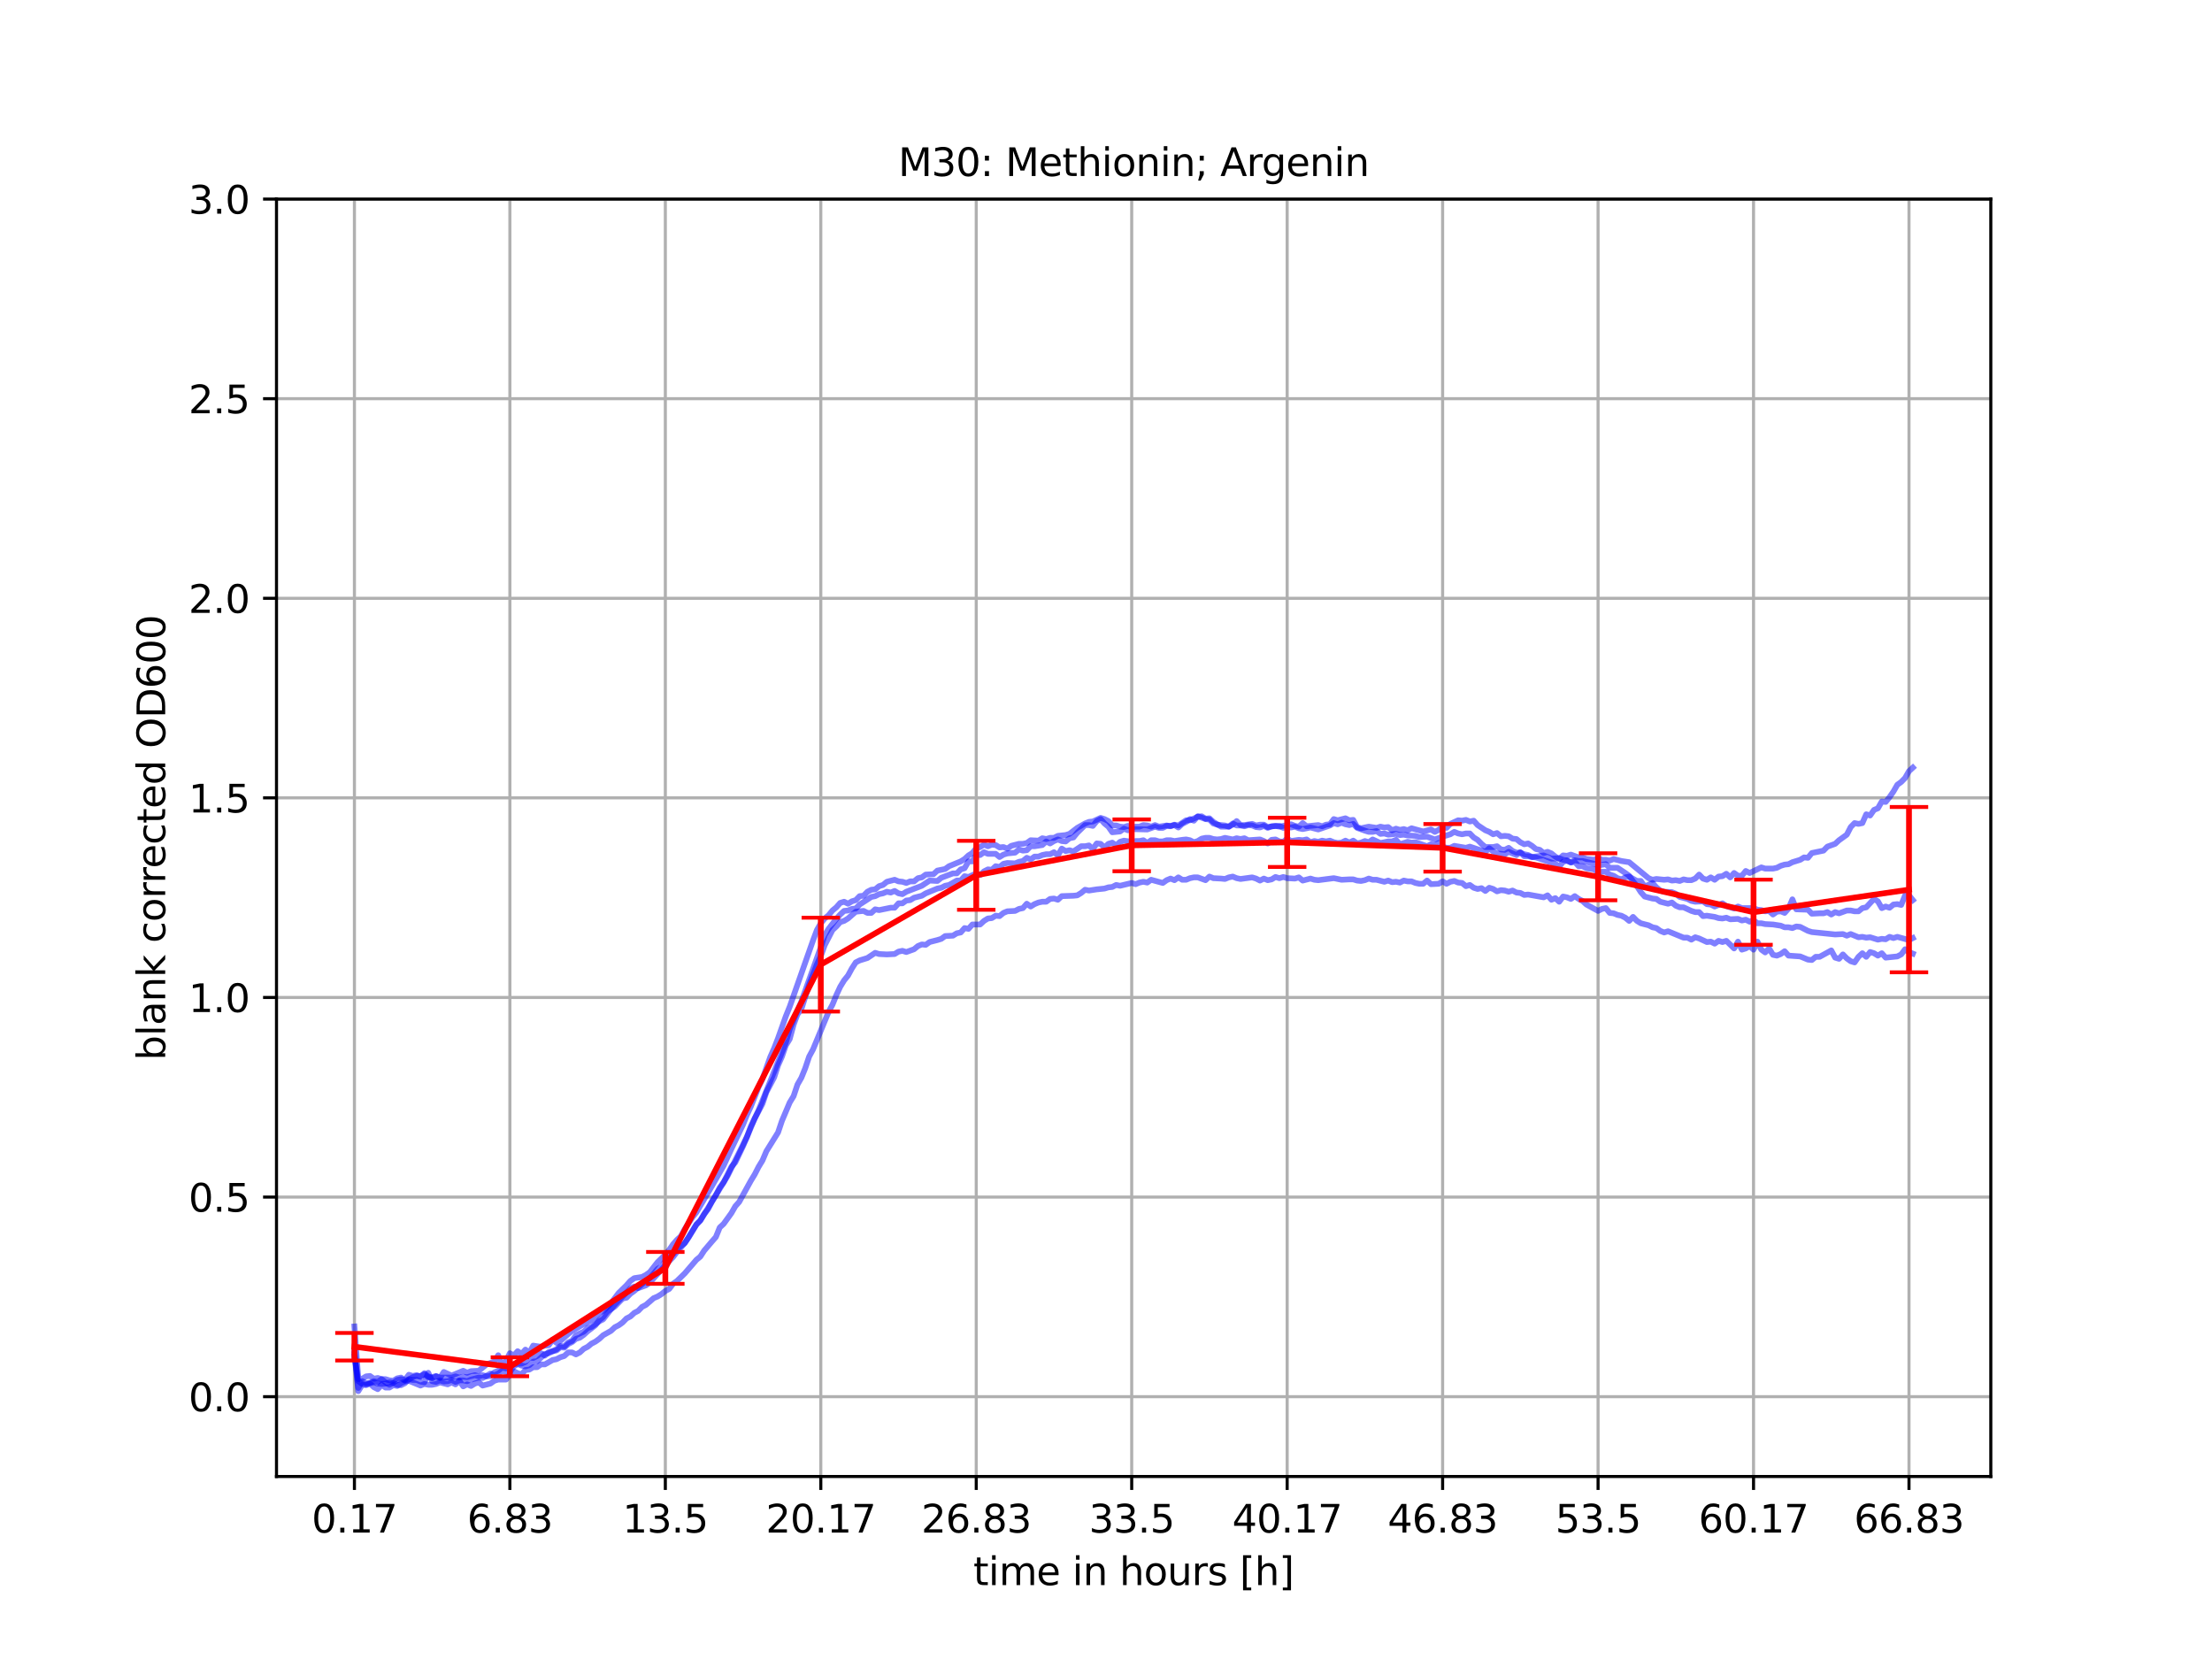 <?xml version="1.0" encoding="utf-8" standalone="no"?>
<!DOCTYPE svg PUBLIC "-//W3C//DTD SVG 1.1//EN"
  "http://www.w3.org/Graphics/SVG/1.1/DTD/svg11.dtd">
<svg xmlns:xlink="http://www.w3.org/1999/xlink" width="576pt" height="432pt" viewBox="0 0 576 432" xmlns="http://www.w3.org/2000/svg" version="1.1">
 <defs>
  <style type="text/css">*{stroke-linejoin: round; stroke-linecap: butt}</style>
 </defs>
 <g id="figure_1">
  <g id="patch_1">
   <path d="M 0 432 
L 576 432 
L 576 0 
L 0 0 
z
" style="fill: #ffffff"/>
  </g>
  <g id="axes_1">
   <g id="patch_2">
    <path d="M 72 384.48 
L 518.4 384.48 
L 518.4 51.84 
L 72 51.84 
z
" style="fill: #ffffff"/>
   </g>
   <g id="matplotlib.axis_1">
    <g id="xtick_1">
     <g id="line2d_1">
      <path d="M 92.291 384.48 
L 92.291 51.84 
" clip-path="url(#pc21c1026d1)" style="fill: none; stroke: #b0b0b0; stroke-width: 0.8; stroke-linecap: square"/>
     </g>
     <g id="line2d_2">
      <defs>
       <path id="md0840fbaea" d="M 0 0 
L 0 3.5 
" style="stroke: #000000; stroke-width: 0.8"/>
      </defs>
      <g>
       <use xlink:href="#md0840fbaea" x="92.291" y="384.48" style="stroke: #000000; stroke-width: 0.8"/>
      </g>
     </g>
     <g id="text_1">
      <!-- 0.17 -->
      <g transform="translate(81.158 399.078) scale(0.1 -0.1)">
       <defs>
        <path id="DejaVuSans-30" d="M 2034 4250 
Q 1547 4250 1301 3770 
Q 1056 3291 1056 2328 
Q 1056 1369 1301 889 
Q 1547 409 2034 409 
Q 2525 409 2770 889 
Q 3016 1369 3016 2328 
Q 3016 3291 2770 3770 
Q 2525 4250 2034 4250 
z
M 2034 4750 
Q 2819 4750 3233 4129 
Q 3647 3509 3647 2328 
Q 3647 1150 3233 529 
Q 2819 -91 2034 -91 
Q 1250 -91 836 529 
Q 422 1150 422 2328 
Q 422 3509 836 4129 
Q 1250 4750 2034 4750 
z
" transform="scale(0.016)"/>
        <path id="DejaVuSans-2e" d="M 684 794 
L 1344 794 
L 1344 0 
L 684 0 
L 684 794 
z
" transform="scale(0.016)"/>
        <path id="DejaVuSans-31" d="M 794 531 
L 1825 531 
L 1825 4091 
L 703 3866 
L 703 4441 
L 1819 4666 
L 2450 4666 
L 2450 531 
L 3481 531 
L 3481 0 
L 794 0 
L 794 531 
z
" transform="scale(0.016)"/>
        <path id="DejaVuSans-37" d="M 525 4666 
L 3525 4666 
L 3525 4397 
L 1831 0 
L 1172 0 
L 2766 4134 
L 525 4134 
L 525 4666 
z
" transform="scale(0.016)"/>
       </defs>
       <use xlink:href="#DejaVuSans-30"/>
       <use xlink:href="#DejaVuSans-2e" x="63.623"/>
       <use xlink:href="#DejaVuSans-31" x="95.41"/>
       <use xlink:href="#DejaVuSans-37" x="159.033"/>
      </g>
     </g>
    </g>
    <g id="xtick_2">
     <g id="line2d_3">
      <path d="M 132.772 384.48 
L 132.772 51.84 
" clip-path="url(#pc21c1026d1)" style="fill: none; stroke: #b0b0b0; stroke-width: 0.8; stroke-linecap: square"/>
     </g>
     <g id="line2d_4">
      <g>
       <use xlink:href="#md0840fbaea" x="132.772" y="384.48" style="stroke: #000000; stroke-width: 0.8"/>
      </g>
     </g>
     <g id="text_2">
      <!-- 6.83 -->
      <g transform="translate(121.639 399.078) scale(0.1 -0.1)">
       <defs>
        <path id="DejaVuSans-36" d="M 2113 2584 
Q 1688 2584 1439 2293 
Q 1191 2003 1191 1497 
Q 1191 994 1439 701 
Q 1688 409 2113 409 
Q 2538 409 2786 701 
Q 3034 994 3034 1497 
Q 3034 2003 2786 2293 
Q 2538 2584 2113 2584 
z
M 3366 4563 
L 3366 3988 
Q 3128 4100 2886 4159 
Q 2644 4219 2406 4219 
Q 1781 4219 1451 3797 
Q 1122 3375 1075 2522 
Q 1259 2794 1537 2939 
Q 1816 3084 2150 3084 
Q 2853 3084 3261 2657 
Q 3669 2231 3669 1497 
Q 3669 778 3244 343 
Q 2819 -91 2113 -91 
Q 1303 -91 875 529 
Q 447 1150 447 2328 
Q 447 3434 972 4092 
Q 1497 4750 2381 4750 
Q 2619 4750 2861 4703 
Q 3103 4656 3366 4563 
z
" transform="scale(0.016)"/>
        <path id="DejaVuSans-38" d="M 2034 2216 
Q 1584 2216 1326 1975 
Q 1069 1734 1069 1313 
Q 1069 891 1326 650 
Q 1584 409 2034 409 
Q 2484 409 2743 651 
Q 3003 894 3003 1313 
Q 3003 1734 2745 1975 
Q 2488 2216 2034 2216 
z
M 1403 2484 
Q 997 2584 770 2862 
Q 544 3141 544 3541 
Q 544 4100 942 4425 
Q 1341 4750 2034 4750 
Q 2731 4750 3128 4425 
Q 3525 4100 3525 3541 
Q 3525 3141 3298 2862 
Q 3072 2584 2669 2484 
Q 3125 2378 3379 2068 
Q 3634 1759 3634 1313 
Q 3634 634 3220 271 
Q 2806 -91 2034 -91 
Q 1263 -91 848 271 
Q 434 634 434 1313 
Q 434 1759 690 2068 
Q 947 2378 1403 2484 
z
M 1172 3481 
Q 1172 3119 1398 2916 
Q 1625 2713 2034 2713 
Q 2441 2713 2670 2916 
Q 2900 3119 2900 3481 
Q 2900 3844 2670 4047 
Q 2441 4250 2034 4250 
Q 1625 4250 1398 4047 
Q 1172 3844 1172 3481 
z
" transform="scale(0.016)"/>
        <path id="DejaVuSans-33" d="M 2597 2516 
Q 3050 2419 3304 2112 
Q 3559 1806 3559 1356 
Q 3559 666 3084 287 
Q 2609 -91 1734 -91 
Q 1441 -91 1130 -33 
Q 819 25 488 141 
L 488 750 
Q 750 597 1062 519 
Q 1375 441 1716 441 
Q 2309 441 2620 675 
Q 2931 909 2931 1356 
Q 2931 1769 2642 2001 
Q 2353 2234 1838 2234 
L 1294 2234 
L 1294 2753 
L 1863 2753 
Q 2328 2753 2575 2939 
Q 2822 3125 2822 3475 
Q 2822 3834 2567 4026 
Q 2313 4219 1838 4219 
Q 1578 4219 1281 4162 
Q 984 4106 628 3988 
L 628 4550 
Q 988 4650 1302 4700 
Q 1616 4750 1894 4750 
Q 2613 4750 3031 4423 
Q 3450 4097 3450 3541 
Q 3450 3153 3228 2886 
Q 3006 2619 2597 2516 
z
" transform="scale(0.016)"/>
       </defs>
       <use xlink:href="#DejaVuSans-36"/>
       <use xlink:href="#DejaVuSans-2e" x="63.623"/>
       <use xlink:href="#DejaVuSans-38" x="95.41"/>
       <use xlink:href="#DejaVuSans-33" x="159.033"/>
      </g>
     </g>
    </g>
    <g id="xtick_3">
     <g id="line2d_5">
      <path d="M 173.252 384.48 
L 173.252 51.84 
" clip-path="url(#pc21c1026d1)" style="fill: none; stroke: #b0b0b0; stroke-width: 0.8; stroke-linecap: square"/>
     </g>
     <g id="line2d_6">
      <g>
       <use xlink:href="#md0840fbaea" x="173.252" y="384.48" style="stroke: #000000; stroke-width: 0.8"/>
      </g>
     </g>
     <g id="text_3">
      <!-- 13.5 -->
      <g transform="translate(162.119 399.078) scale(0.1 -0.1)">
       <defs>
        <path id="DejaVuSans-35" d="M 691 4666 
L 3169 4666 
L 3169 4134 
L 1269 4134 
L 1269 2991 
Q 1406 3038 1543 3061 
Q 1681 3084 1819 3084 
Q 2600 3084 3056 2656 
Q 3513 2228 3513 1497 
Q 3513 744 3044 326 
Q 2575 -91 1722 -91 
Q 1428 -91 1123 -41 
Q 819 9 494 109 
L 494 744 
Q 775 591 1075 516 
Q 1375 441 1709 441 
Q 2250 441 2565 725 
Q 2881 1009 2881 1497 
Q 2881 1984 2565 2268 
Q 2250 2553 1709 2553 
Q 1456 2553 1204 2497 
Q 953 2441 691 2322 
L 691 4666 
z
" transform="scale(0.016)"/>
       </defs>
       <use xlink:href="#DejaVuSans-31"/>
       <use xlink:href="#DejaVuSans-33" x="63.623"/>
       <use xlink:href="#DejaVuSans-2e" x="127.246"/>
       <use xlink:href="#DejaVuSans-35" x="159.033"/>
      </g>
     </g>
    </g>
    <g id="xtick_4">
     <g id="line2d_7">
      <path d="M 213.733 384.48 
L 213.733 51.84 
" clip-path="url(#pc21c1026d1)" style="fill: none; stroke: #b0b0b0; stroke-width: 0.8; stroke-linecap: square"/>
     </g>
     <g id="line2d_8">
      <g>
       <use xlink:href="#md0840fbaea" x="213.733" y="384.48" style="stroke: #000000; stroke-width: 0.8"/>
      </g>
     </g>
     <g id="text_4">
      <!-- 20.17 -->
      <g transform="translate(199.419 399.078) scale(0.1 -0.1)">
       <defs>
        <path id="DejaVuSans-32" d="M 1228 531 
L 3431 531 
L 3431 0 
L 469 0 
L 469 531 
Q 828 903 1448 1529 
Q 2069 2156 2228 2338 
Q 2531 2678 2651 2914 
Q 2772 3150 2772 3378 
Q 2772 3750 2511 3984 
Q 2250 4219 1831 4219 
Q 1534 4219 1204 4116 
Q 875 4013 500 3803 
L 500 4441 
Q 881 4594 1212 4672 
Q 1544 4750 1819 4750 
Q 2544 4750 2975 4387 
Q 3406 4025 3406 3419 
Q 3406 3131 3298 2873 
Q 3191 2616 2906 2266 
Q 2828 2175 2409 1742 
Q 1991 1309 1228 531 
z
" transform="scale(0.016)"/>
       </defs>
       <use xlink:href="#DejaVuSans-32"/>
       <use xlink:href="#DejaVuSans-30" x="63.623"/>
       <use xlink:href="#DejaVuSans-2e" x="127.246"/>
       <use xlink:href="#DejaVuSans-31" x="159.033"/>
       <use xlink:href="#DejaVuSans-37" x="222.656"/>
      </g>
     </g>
    </g>
    <g id="xtick_5">
     <g id="line2d_9">
      <path d="M 254.213 384.48 
L 254.213 51.84 
" clip-path="url(#pc21c1026d1)" style="fill: none; stroke: #b0b0b0; stroke-width: 0.8; stroke-linecap: square"/>
     </g>
     <g id="line2d_10">
      <g>
       <use xlink:href="#md0840fbaea" x="254.213" y="384.48" style="stroke: #000000; stroke-width: 0.8"/>
      </g>
     </g>
     <g id="text_5">
      <!-- 26.83 -->
      <g transform="translate(239.899 399.078) scale(0.1 -0.1)">
       <use xlink:href="#DejaVuSans-32"/>
       <use xlink:href="#DejaVuSans-36" x="63.623"/>
       <use xlink:href="#DejaVuSans-2e" x="127.246"/>
       <use xlink:href="#DejaVuSans-38" x="159.033"/>
       <use xlink:href="#DejaVuSans-33" x="222.656"/>
      </g>
     </g>
    </g>
    <g id="xtick_6">
     <g id="line2d_11">
      <path d="M 294.694 384.48 
L 294.694 51.84 
" clip-path="url(#pc21c1026d1)" style="fill: none; stroke: #b0b0b0; stroke-width: 0.8; stroke-linecap: square"/>
     </g>
     <g id="line2d_12">
      <g>
       <use xlink:href="#md0840fbaea" x="294.694" y="384.48" style="stroke: #000000; stroke-width: 0.8"/>
      </g>
     </g>
     <g id="text_6">
      <!-- 33.5 -->
      <g transform="translate(283.561 399.078) scale(0.1 -0.1)">
       <use xlink:href="#DejaVuSans-33"/>
       <use xlink:href="#DejaVuSans-33" x="63.623"/>
       <use xlink:href="#DejaVuSans-2e" x="127.246"/>
       <use xlink:href="#DejaVuSans-35" x="159.033"/>
      </g>
     </g>
    </g>
    <g id="xtick_7">
     <g id="line2d_13">
      <path d="M 335.175 384.48 
L 335.175 51.84 
" clip-path="url(#pc21c1026d1)" style="fill: none; stroke: #b0b0b0; stroke-width: 0.8; stroke-linecap: square"/>
     </g>
     <g id="line2d_14">
      <g>
       <use xlink:href="#md0840fbaea" x="335.175" y="384.48" style="stroke: #000000; stroke-width: 0.8"/>
      </g>
     </g>
     <g id="text_7">
      <!-- 40.17 -->
      <g transform="translate(320.861 399.078) scale(0.1 -0.1)">
       <defs>
        <path id="DejaVuSans-34" d="M 2419 4116 
L 825 1625 
L 2419 1625 
L 2419 4116 
z
M 2253 4666 
L 3047 4666 
L 3047 1625 
L 3713 1625 
L 3713 1100 
L 3047 1100 
L 3047 0 
L 2419 0 
L 2419 1100 
L 313 1100 
L 313 1709 
L 2253 4666 
z
" transform="scale(0.016)"/>
       </defs>
       <use xlink:href="#DejaVuSans-34"/>
       <use xlink:href="#DejaVuSans-30" x="63.623"/>
       <use xlink:href="#DejaVuSans-2e" x="127.246"/>
       <use xlink:href="#DejaVuSans-31" x="159.033"/>
       <use xlink:href="#DejaVuSans-37" x="222.656"/>
      </g>
     </g>
    </g>
    <g id="xtick_8">
     <g id="line2d_15">
      <path d="M 375.655 384.48 
L 375.655 51.84 
" clip-path="url(#pc21c1026d1)" style="fill: none; stroke: #b0b0b0; stroke-width: 0.8; stroke-linecap: square"/>
     </g>
     <g id="line2d_16">
      <g>
       <use xlink:href="#md0840fbaea" x="375.655" y="384.48" style="stroke: #000000; stroke-width: 0.8"/>
      </g>
     </g>
     <g id="text_8">
      <!-- 46.83 -->
      <g transform="translate(361.341 399.078) scale(0.1 -0.1)">
       <use xlink:href="#DejaVuSans-34"/>
       <use xlink:href="#DejaVuSans-36" x="63.623"/>
       <use xlink:href="#DejaVuSans-2e" x="127.246"/>
       <use xlink:href="#DejaVuSans-38" x="159.033"/>
       <use xlink:href="#DejaVuSans-33" x="222.656"/>
      </g>
     </g>
    </g>
    <g id="xtick_9">
     <g id="line2d_17">
      <path d="M 416.136 384.48 
L 416.136 51.84 
" clip-path="url(#pc21c1026d1)" style="fill: none; stroke: #b0b0b0; stroke-width: 0.8; stroke-linecap: square"/>
     </g>
     <g id="line2d_18">
      <g>
       <use xlink:href="#md0840fbaea" x="416.136" y="384.48" style="stroke: #000000; stroke-width: 0.8"/>
      </g>
     </g>
     <g id="text_9">
      <!-- 53.5 -->
      <g transform="translate(405.003 399.078) scale(0.1 -0.1)">
       <use xlink:href="#DejaVuSans-35"/>
       <use xlink:href="#DejaVuSans-33" x="63.623"/>
       <use xlink:href="#DejaVuSans-2e" x="127.246"/>
       <use xlink:href="#DejaVuSans-35" x="159.033"/>
      </g>
     </g>
    </g>
    <g id="xtick_10">
     <g id="line2d_19">
      <path d="M 456.616 384.48 
L 456.616 51.84 
" clip-path="url(#pc21c1026d1)" style="fill: none; stroke: #b0b0b0; stroke-width: 0.8; stroke-linecap: square"/>
     </g>
     <g id="line2d_20">
      <g>
       <use xlink:href="#md0840fbaea" x="456.616" y="384.48" style="stroke: #000000; stroke-width: 0.8"/>
      </g>
     </g>
     <g id="text_10">
      <!-- 60.17 -->
      <g transform="translate(442.302 399.078) scale(0.1 -0.1)">
       <use xlink:href="#DejaVuSans-36"/>
       <use xlink:href="#DejaVuSans-30" x="63.623"/>
       <use xlink:href="#DejaVuSans-2e" x="127.246"/>
       <use xlink:href="#DejaVuSans-31" x="159.033"/>
       <use xlink:href="#DejaVuSans-37" x="222.656"/>
      </g>
     </g>
    </g>
    <g id="xtick_11">
     <g id="line2d_21">
      <path d="M 497.097 384.48 
L 497.097 51.84 
" clip-path="url(#pc21c1026d1)" style="fill: none; stroke: #b0b0b0; stroke-width: 0.8; stroke-linecap: square"/>
     </g>
     <g id="line2d_22">
      <g>
       <use xlink:href="#md0840fbaea" x="497.097" y="384.48" style="stroke: #000000; stroke-width: 0.8"/>
      </g>
     </g>
     <g id="text_11">
      <!-- 66.83 -->
      <g transform="translate(482.783 399.078) scale(0.1 -0.1)">
       <use xlink:href="#DejaVuSans-36"/>
       <use xlink:href="#DejaVuSans-36" x="63.623"/>
       <use xlink:href="#DejaVuSans-2e" x="127.246"/>
       <use xlink:href="#DejaVuSans-38" x="159.033"/>
       <use xlink:href="#DejaVuSans-33" x="222.656"/>
      </g>
     </g>
    </g>
    <g id="text_12">
     <!-- time in hours [h] -->
     <g transform="translate(253.452 412.757) scale(0.1 -0.1)">
      <defs>
       <path id="DejaVuSans-74" d="M 1172 4494 
L 1172 3500 
L 2356 3500 
L 2356 3053 
L 1172 3053 
L 1172 1153 
Q 1172 725 1289 603 
Q 1406 481 1766 481 
L 2356 481 
L 2356 0 
L 1766 0 
Q 1100 0 847 248 
Q 594 497 594 1153 
L 594 3053 
L 172 3053 
L 172 3500 
L 594 3500 
L 594 4494 
L 1172 4494 
z
" transform="scale(0.016)"/>
       <path id="DejaVuSans-69" d="M 603 3500 
L 1178 3500 
L 1178 0 
L 603 0 
L 603 3500 
z
M 603 4863 
L 1178 4863 
L 1178 4134 
L 603 4134 
L 603 4863 
z
" transform="scale(0.016)"/>
       <path id="DejaVuSans-6d" d="M 3328 2828 
Q 3544 3216 3844 3400 
Q 4144 3584 4550 3584 
Q 5097 3584 5394 3201 
Q 5691 2819 5691 2113 
L 5691 0 
L 5113 0 
L 5113 2094 
Q 5113 2597 4934 2840 
Q 4756 3084 4391 3084 
Q 3944 3084 3684 2787 
Q 3425 2491 3425 1978 
L 3425 0 
L 2847 0 
L 2847 2094 
Q 2847 2600 2669 2842 
Q 2491 3084 2119 3084 
Q 1678 3084 1418 2786 
Q 1159 2488 1159 1978 
L 1159 0 
L 581 0 
L 581 3500 
L 1159 3500 
L 1159 2956 
Q 1356 3278 1631 3431 
Q 1906 3584 2284 3584 
Q 2666 3584 2933 3390 
Q 3200 3197 3328 2828 
z
" transform="scale(0.016)"/>
       <path id="DejaVuSans-65" d="M 3597 1894 
L 3597 1613 
L 953 1613 
Q 991 1019 1311 708 
Q 1631 397 2203 397 
Q 2534 397 2845 478 
Q 3156 559 3463 722 
L 3463 178 
Q 3153 47 2828 -22 
Q 2503 -91 2169 -91 
Q 1331 -91 842 396 
Q 353 884 353 1716 
Q 353 2575 817 3079 
Q 1281 3584 2069 3584 
Q 2775 3584 3186 3129 
Q 3597 2675 3597 1894 
z
M 3022 2063 
Q 3016 2534 2758 2815 
Q 2500 3097 2075 3097 
Q 1594 3097 1305 2825 
Q 1016 2553 972 2059 
L 3022 2063 
z
" transform="scale(0.016)"/>
       <path id="DejaVuSans-20" transform="scale(0.016)"/>
       <path id="DejaVuSans-6e" d="M 3513 2113 
L 3513 0 
L 2938 0 
L 2938 2094 
Q 2938 2591 2744 2837 
Q 2550 3084 2163 3084 
Q 1697 3084 1428 2787 
Q 1159 2491 1159 1978 
L 1159 0 
L 581 0 
L 581 3500 
L 1159 3500 
L 1159 2956 
Q 1366 3272 1645 3428 
Q 1925 3584 2291 3584 
Q 2894 3584 3203 3211 
Q 3513 2838 3513 2113 
z
" transform="scale(0.016)"/>
       <path id="DejaVuSans-68" d="M 3513 2113 
L 3513 0 
L 2938 0 
L 2938 2094 
Q 2938 2591 2744 2837 
Q 2550 3084 2163 3084 
Q 1697 3084 1428 2787 
Q 1159 2491 1159 1978 
L 1159 0 
L 581 0 
L 581 4863 
L 1159 4863 
L 1159 2956 
Q 1366 3272 1645 3428 
Q 1925 3584 2291 3584 
Q 2894 3584 3203 3211 
Q 3513 2838 3513 2113 
z
" transform="scale(0.016)"/>
       <path id="DejaVuSans-6f" d="M 1959 3097 
Q 1497 3097 1228 2736 
Q 959 2375 959 1747 
Q 959 1119 1226 758 
Q 1494 397 1959 397 
Q 2419 397 2687 759 
Q 2956 1122 2956 1747 
Q 2956 2369 2687 2733 
Q 2419 3097 1959 3097 
z
M 1959 3584 
Q 2709 3584 3137 3096 
Q 3566 2609 3566 1747 
Q 3566 888 3137 398 
Q 2709 -91 1959 -91 
Q 1206 -91 779 398 
Q 353 888 353 1747 
Q 353 2609 779 3096 
Q 1206 3584 1959 3584 
z
" transform="scale(0.016)"/>
       <path id="DejaVuSans-75" d="M 544 1381 
L 544 3500 
L 1119 3500 
L 1119 1403 
Q 1119 906 1312 657 
Q 1506 409 1894 409 
Q 2359 409 2629 706 
Q 2900 1003 2900 1516 
L 2900 3500 
L 3475 3500 
L 3475 0 
L 2900 0 
L 2900 538 
Q 2691 219 2414 64 
Q 2138 -91 1772 -91 
Q 1169 -91 856 284 
Q 544 659 544 1381 
z
M 1991 3584 
L 1991 3584 
z
" transform="scale(0.016)"/>
       <path id="DejaVuSans-72" d="M 2631 2963 
Q 2534 3019 2420 3045 
Q 2306 3072 2169 3072 
Q 1681 3072 1420 2755 
Q 1159 2438 1159 1844 
L 1159 0 
L 581 0 
L 581 3500 
L 1159 3500 
L 1159 2956 
Q 1341 3275 1631 3429 
Q 1922 3584 2338 3584 
Q 2397 3584 2469 3576 
Q 2541 3569 2628 3553 
L 2631 2963 
z
" transform="scale(0.016)"/>
       <path id="DejaVuSans-73" d="M 2834 3397 
L 2834 2853 
Q 2591 2978 2328 3040 
Q 2066 3103 1784 3103 
Q 1356 3103 1142 2972 
Q 928 2841 928 2578 
Q 928 2378 1081 2264 
Q 1234 2150 1697 2047 
L 1894 2003 
Q 2506 1872 2764 1633 
Q 3022 1394 3022 966 
Q 3022 478 2636 193 
Q 2250 -91 1575 -91 
Q 1294 -91 989 -36 
Q 684 19 347 128 
L 347 722 
Q 666 556 975 473 
Q 1284 391 1588 391 
Q 1994 391 2212 530 
Q 2431 669 2431 922 
Q 2431 1156 2273 1281 
Q 2116 1406 1581 1522 
L 1381 1569 
Q 847 1681 609 1914 
Q 372 2147 372 2553 
Q 372 3047 722 3315 
Q 1072 3584 1716 3584 
Q 2034 3584 2315 3537 
Q 2597 3491 2834 3397 
z
" transform="scale(0.016)"/>
       <path id="DejaVuSans-5b" d="M 550 4863 
L 1875 4863 
L 1875 4416 
L 1125 4416 
L 1125 -397 
L 1875 -397 
L 1875 -844 
L 550 -844 
L 550 4863 
z
" transform="scale(0.016)"/>
       <path id="DejaVuSans-5d" d="M 1947 4863 
L 1947 -844 
L 622 -844 
L 622 -397 
L 1369 -397 
L 1369 4416 
L 622 4416 
L 622 4863 
L 1947 4863 
z
" transform="scale(0.016)"/>
      </defs>
      <use xlink:href="#DejaVuSans-74"/>
      <use xlink:href="#DejaVuSans-69" x="39.209"/>
      <use xlink:href="#DejaVuSans-6d" x="66.992"/>
      <use xlink:href="#DejaVuSans-65" x="164.404"/>
      <use xlink:href="#DejaVuSans-20" x="225.928"/>
      <use xlink:href="#DejaVuSans-69" x="257.715"/>
      <use xlink:href="#DejaVuSans-6e" x="285.498"/>
      <use xlink:href="#DejaVuSans-20" x="348.877"/>
      <use xlink:href="#DejaVuSans-68" x="380.664"/>
      <use xlink:href="#DejaVuSans-6f" x="444.043"/>
      <use xlink:href="#DejaVuSans-75" x="505.225"/>
      <use xlink:href="#DejaVuSans-72" x="568.604"/>
      <use xlink:href="#DejaVuSans-73" x="609.717"/>
      <use xlink:href="#DejaVuSans-20" x="661.816"/>
      <use xlink:href="#DejaVuSans-5b" x="693.604"/>
      <use xlink:href="#DejaVuSans-68" x="732.617"/>
      <use xlink:href="#DejaVuSans-5d" x="795.996"/>
     </g>
    </g>
   </g>
   <g id="matplotlib.axis_2">
    <g id="ytick_1">
     <g id="line2d_23">
      <path d="M 72 363.69 
L 518.4 363.69 
" clip-path="url(#pc21c1026d1)" style="fill: none; stroke: #b0b0b0; stroke-width: 0.8; stroke-linecap: square"/>
     </g>
     <g id="line2d_24">
      <defs>
       <path id="m49de65cef4" d="M 0 0 
L -3.5 0 
" style="stroke: #000000; stroke-width: 0.8"/>
      </defs>
      <g>
       <use xlink:href="#m49de65cef4" x="72" y="363.69" style="stroke: #000000; stroke-width: 0.8"/>
      </g>
     </g>
     <g id="text_13">
      <!-- 0.0 -->
      <g transform="translate(49.097 367.489) scale(0.1 -0.1)">
       <use xlink:href="#DejaVuSans-30"/>
       <use xlink:href="#DejaVuSans-2e" x="63.623"/>
       <use xlink:href="#DejaVuSans-30" x="95.41"/>
      </g>
     </g>
    </g>
    <g id="ytick_2">
     <g id="line2d_25">
      <path d="M 72 311.715 
L 518.4 311.715 
" clip-path="url(#pc21c1026d1)" style="fill: none; stroke: #b0b0b0; stroke-width: 0.8; stroke-linecap: square"/>
     </g>
     <g id="line2d_26">
      <g>
       <use xlink:href="#m49de65cef4" x="72" y="311.715" style="stroke: #000000; stroke-width: 0.8"/>
      </g>
     </g>
     <g id="text_14">
      <!-- 0.5 -->
      <g transform="translate(49.097 315.514) scale(0.1 -0.1)">
       <use xlink:href="#DejaVuSans-30"/>
       <use xlink:href="#DejaVuSans-2e" x="63.623"/>
       <use xlink:href="#DejaVuSans-35" x="95.41"/>
      </g>
     </g>
    </g>
    <g id="ytick_3">
     <g id="line2d_27">
      <path d="M 72 259.74 
L 518.4 259.74 
" clip-path="url(#pc21c1026d1)" style="fill: none; stroke: #b0b0b0; stroke-width: 0.8; stroke-linecap: square"/>
     </g>
     <g id="line2d_28">
      <g>
       <use xlink:href="#m49de65cef4" x="72" y="259.74" style="stroke: #000000; stroke-width: 0.8"/>
      </g>
     </g>
     <g id="text_15">
      <!-- 1.0 -->
      <g transform="translate(49.097 263.539) scale(0.1 -0.1)">
       <use xlink:href="#DejaVuSans-31"/>
       <use xlink:href="#DejaVuSans-2e" x="63.623"/>
       <use xlink:href="#DejaVuSans-30" x="95.41"/>
      </g>
     </g>
    </g>
    <g id="ytick_4">
     <g id="line2d_29">
      <path d="M 72 207.765 
L 518.4 207.765 
" clip-path="url(#pc21c1026d1)" style="fill: none; stroke: #b0b0b0; stroke-width: 0.8; stroke-linecap: square"/>
     </g>
     <g id="line2d_30">
      <g>
       <use xlink:href="#m49de65cef4" x="72" y="207.765" style="stroke: #000000; stroke-width: 0.8"/>
      </g>
     </g>
     <g id="text_16">
      <!-- 1.5 -->
      <g transform="translate(49.097 211.564) scale(0.1 -0.1)">
       <use xlink:href="#DejaVuSans-31"/>
       <use xlink:href="#DejaVuSans-2e" x="63.623"/>
       <use xlink:href="#DejaVuSans-35" x="95.41"/>
      </g>
     </g>
    </g>
    <g id="ytick_5">
     <g id="line2d_31">
      <path d="M 72 155.79 
L 518.4 155.79 
" clip-path="url(#pc21c1026d1)" style="fill: none; stroke: #b0b0b0; stroke-width: 0.8; stroke-linecap: square"/>
     </g>
     <g id="line2d_32">
      <g>
       <use xlink:href="#m49de65cef4" x="72" y="155.79" style="stroke: #000000; stroke-width: 0.8"/>
      </g>
     </g>
     <g id="text_17">
      <!-- 2.0 -->
      <g transform="translate(49.097 159.589) scale(0.1 -0.1)">
       <use xlink:href="#DejaVuSans-32"/>
       <use xlink:href="#DejaVuSans-2e" x="63.623"/>
       <use xlink:href="#DejaVuSans-30" x="95.41"/>
      </g>
     </g>
    </g>
    <g id="ytick_6">
     <g id="line2d_33">
      <path d="M 72 103.815 
L 518.4 103.815 
" clip-path="url(#pc21c1026d1)" style="fill: none; stroke: #b0b0b0; stroke-width: 0.8; stroke-linecap: square"/>
     </g>
     <g id="line2d_34">
      <g>
       <use xlink:href="#m49de65cef4" x="72" y="103.815" style="stroke: #000000; stroke-width: 0.8"/>
      </g>
     </g>
     <g id="text_18">
      <!-- 2.5 -->
      <g transform="translate(49.097 107.614) scale(0.1 -0.1)">
       <use xlink:href="#DejaVuSans-32"/>
       <use xlink:href="#DejaVuSans-2e" x="63.623"/>
       <use xlink:href="#DejaVuSans-35" x="95.41"/>
      </g>
     </g>
    </g>
    <g id="ytick_7">
     <g id="line2d_35">
      <path d="M 72 51.84 
L 518.4 51.84 
" clip-path="url(#pc21c1026d1)" style="fill: none; stroke: #b0b0b0; stroke-width: 0.8; stroke-linecap: square"/>
     </g>
     <g id="line2d_36">
      <g>
       <use xlink:href="#m49de65cef4" x="72" y="51.84" style="stroke: #000000; stroke-width: 0.8"/>
      </g>
     </g>
     <g id="text_19">
      <!-- 3.0 -->
      <g transform="translate(49.097 55.639) scale(0.1 -0.1)">
       <use xlink:href="#DejaVuSans-33"/>
       <use xlink:href="#DejaVuSans-2e" x="63.623"/>
       <use xlink:href="#DejaVuSans-30" x="95.41"/>
      </g>
     </g>
    </g>
    <g id="text_20">
     <!-- blank corrected OD600 -->
     <g transform="translate(43.017 276.115) rotate(-90) scale(0.1 -0.1)">
      <defs>
       <path id="DejaVuSans-62" d="M 3116 1747 
Q 3116 2381 2855 2742 
Q 2594 3103 2138 3103 
Q 1681 3103 1420 2742 
Q 1159 2381 1159 1747 
Q 1159 1113 1420 752 
Q 1681 391 2138 391 
Q 2594 391 2855 752 
Q 3116 1113 3116 1747 
z
M 1159 2969 
Q 1341 3281 1617 3432 
Q 1894 3584 2278 3584 
Q 2916 3584 3314 3078 
Q 3713 2572 3713 1747 
Q 3713 922 3314 415 
Q 2916 -91 2278 -91 
Q 1894 -91 1617 61 
Q 1341 213 1159 525 
L 1159 0 
L 581 0 
L 581 4863 
L 1159 4863 
L 1159 2969 
z
" transform="scale(0.016)"/>
       <path id="DejaVuSans-6c" d="M 603 4863 
L 1178 4863 
L 1178 0 
L 603 0 
L 603 4863 
z
" transform="scale(0.016)"/>
       <path id="DejaVuSans-61" d="M 2194 1759 
Q 1497 1759 1228 1600 
Q 959 1441 959 1056 
Q 959 750 1161 570 
Q 1363 391 1709 391 
Q 2188 391 2477 730 
Q 2766 1069 2766 1631 
L 2766 1759 
L 2194 1759 
z
M 3341 1997 
L 3341 0 
L 2766 0 
L 2766 531 
Q 2569 213 2275 61 
Q 1981 -91 1556 -91 
Q 1019 -91 701 211 
Q 384 513 384 1019 
Q 384 1609 779 1909 
Q 1175 2209 1959 2209 
L 2766 2209 
L 2766 2266 
Q 2766 2663 2505 2880 
Q 2244 3097 1772 3097 
Q 1472 3097 1187 3025 
Q 903 2953 641 2809 
L 641 3341 
Q 956 3463 1253 3523 
Q 1550 3584 1831 3584 
Q 2591 3584 2966 3190 
Q 3341 2797 3341 1997 
z
" transform="scale(0.016)"/>
       <path id="DejaVuSans-6b" d="M 581 4863 
L 1159 4863 
L 1159 1991 
L 2875 3500 
L 3609 3500 
L 1753 1863 
L 3688 0 
L 2938 0 
L 1159 1709 
L 1159 0 
L 581 0 
L 581 4863 
z
" transform="scale(0.016)"/>
       <path id="DejaVuSans-63" d="M 3122 3366 
L 3122 2828 
Q 2878 2963 2633 3030 
Q 2388 3097 2138 3097 
Q 1578 3097 1268 2742 
Q 959 2388 959 1747 
Q 959 1106 1268 751 
Q 1578 397 2138 397 
Q 2388 397 2633 464 
Q 2878 531 3122 666 
L 3122 134 
Q 2881 22 2623 -34 
Q 2366 -91 2075 -91 
Q 1284 -91 818 406 
Q 353 903 353 1747 
Q 353 2603 823 3093 
Q 1294 3584 2113 3584 
Q 2378 3584 2631 3529 
Q 2884 3475 3122 3366 
z
" transform="scale(0.016)"/>
       <path id="DejaVuSans-64" d="M 2906 2969 
L 2906 4863 
L 3481 4863 
L 3481 0 
L 2906 0 
L 2906 525 
Q 2725 213 2448 61 
Q 2172 -91 1784 -91 
Q 1150 -91 751 415 
Q 353 922 353 1747 
Q 353 2572 751 3078 
Q 1150 3584 1784 3584 
Q 2172 3584 2448 3432 
Q 2725 3281 2906 2969 
z
M 947 1747 
Q 947 1113 1208 752 
Q 1469 391 1925 391 
Q 2381 391 2643 752 
Q 2906 1113 2906 1747 
Q 2906 2381 2643 2742 
Q 2381 3103 1925 3103 
Q 1469 3103 1208 2742 
Q 947 2381 947 1747 
z
" transform="scale(0.016)"/>
       <path id="DejaVuSans-4f" d="M 2522 4238 
Q 1834 4238 1429 3725 
Q 1025 3213 1025 2328 
Q 1025 1447 1429 934 
Q 1834 422 2522 422 
Q 3209 422 3611 934 
Q 4013 1447 4013 2328 
Q 4013 3213 3611 3725 
Q 3209 4238 2522 4238 
z
M 2522 4750 
Q 3503 4750 4090 4092 
Q 4678 3434 4678 2328 
Q 4678 1225 4090 567 
Q 3503 -91 2522 -91 
Q 1538 -91 948 565 
Q 359 1222 359 2328 
Q 359 3434 948 4092 
Q 1538 4750 2522 4750 
z
" transform="scale(0.016)"/>
       <path id="DejaVuSans-44" d="M 1259 4147 
L 1259 519 
L 2022 519 
Q 2988 519 3436 956 
Q 3884 1394 3884 2338 
Q 3884 3275 3436 3711 
Q 2988 4147 2022 4147 
L 1259 4147 
z
M 628 4666 
L 1925 4666 
Q 3281 4666 3915 4102 
Q 4550 3538 4550 2338 
Q 4550 1131 3912 565 
Q 3275 0 1925 0 
L 628 0 
L 628 4666 
z
" transform="scale(0.016)"/>
      </defs>
      <use xlink:href="#DejaVuSans-62"/>
      <use xlink:href="#DejaVuSans-6c" x="63.477"/>
      <use xlink:href="#DejaVuSans-61" x="91.26"/>
      <use xlink:href="#DejaVuSans-6e" x="152.539"/>
      <use xlink:href="#DejaVuSans-6b" x="215.918"/>
      <use xlink:href="#DejaVuSans-20" x="273.828"/>
      <use xlink:href="#DejaVuSans-63" x="305.615"/>
      <use xlink:href="#DejaVuSans-6f" x="360.596"/>
      <use xlink:href="#DejaVuSans-72" x="421.777"/>
      <use xlink:href="#DejaVuSans-72" x="461.141"/>
      <use xlink:href="#DejaVuSans-65" x="500.004"/>
      <use xlink:href="#DejaVuSans-63" x="561.527"/>
      <use xlink:href="#DejaVuSans-74" x="616.508"/>
      <use xlink:href="#DejaVuSans-65" x="655.717"/>
      <use xlink:href="#DejaVuSans-64" x="717.24"/>
      <use xlink:href="#DejaVuSans-20" x="780.717"/>
      <use xlink:href="#DejaVuSans-4f" x="812.504"/>
      <use xlink:href="#DejaVuSans-44" x="891.215"/>
      <use xlink:href="#DejaVuSans-36" x="968.217"/>
      <use xlink:href="#DejaVuSans-30" x="1031.84"/>
      <use xlink:href="#DejaVuSans-30" x="1095.463"/>
     </g>
    </g>
   </g>
   <g id="line2d_37">
    <path d="M 92.291 345.41 
L 93.303 359.132 
L 94.315 359.028 
L 95.327 358.404 
L 96.339 358.3 
L 97.351 359.028 
L 98.363 358.82 
L 99.375 359.132 
L 100.387 359.132 
L 101.399 359.444 
L 102.411 359.548 
L 103.423 358.924 
L 104.435 358.716 
L 105.447 359.548 
L 106.459 359.132 
L 107.471 359.34 
L 108.483 359.34 
L 109.495 359.755 
L 110.507 359.963 
L 111.519 357.469 
L 112.531 359.652 
L 113.543 359.859 
L 114.555 359.444 
L 115.567 359.755 
L 116.579 359.652 
L 117.591 359.34 
L 118.603 359.859 
L 119.615 359.444 
L 120.627 359.444 
L 121.639 359.652 
L 122.651 359.236 
L 124.675 358.716 
L 125.687 358.82 
L 127.711 357.676 
L 128.723 358.092 
L 129.735 357.676 
L 130.747 356.949 
L 131.76 357.261 
L 132.772 357.261 
L 133.784 355.805 
L 134.796 355.182 
L 135.808 355.597 
L 136.82 355.805 
L 137.832 355.494 
L 138.844 354.558 
L 139.856 354.454 
L 141.88 352.583 
L 142.892 352.375 
L 143.904 351.855 
L 144.916 351.647 
L 145.928 350.816 
L 146.94 350.92 
L 147.952 349.984 
L 148.964 349.464 
L 149.976 348.633 
L 150.988 348.321 
L 152 347.593 
L 153.012 346.658 
L 155.036 345.099 
L 156.048 343.747 
L 157.06 342.916 
L 158.072 341.564 
L 160.096 340.213 
L 162.12 338.134 
L 163.132 337.926 
L 164.144 336.886 
L 165.156 336.159 
L 167.18 334.392 
L 169.204 332.832 
L 171.228 330.442 
L 172.24 329.818 
L 173.252 328.467 
L 175.276 326.595 
L 176.288 325.244 
L 178.312 323.685 
L 179.324 322.23 
L 181.348 318.799 
L 182.36 317.76 
L 183.372 316.096 
L 184.384 314.849 
L 185.396 312.874 
L 186.408 311.211 
L 187.42 309.236 
L 188.432 307.884 
L 190.456 303.83 
L 191.468 302.687 
L 193.492 298.425 
L 196.528 291.252 
L 198.553 287.406 
L 199.565 284.392 
L 201.589 280.546 
L 202.601 277.427 
L 203.613 275.14 
L 204.625 272.23 
L 205.637 270.566 
L 206.649 266.824 
L 207.661 264.121 
L 208.673 262.77 
L 210.697 256.429 
L 212.721 251.128 
L 213.733 248.945 
L 214.745 246.138 
L 216.769 242.188 
L 217.781 241.252 
L 218.793 240.109 
L 219.805 239.797 
L 220.817 239.173 
L 222.841 237.406 
L 224.865 237.198 
L 225.877 237.718 
L 226.889 237.718 
L 227.901 236.783 
L 228.913 236.991 
L 231.949 236.367 
L 232.961 236.367 
L 233.973 235.223 
L 234.985 235.223 
L 235.997 234.496 
L 237.009 234.392 
L 238.021 233.768 
L 240.045 233.248 
L 241.057 232.625 
L 244.093 231.377 
L 245.105 231.169 
L 246.117 230.65 
L 247.129 230.442 
L 249.153 229.298 
L 250.165 229.298 
L 251.177 228.155 
L 252.189 228.363 
L 254.213 227.427 
L 255.225 227.843 
L 256.237 226.907 
L 257.249 226.388 
L 258.261 226.492 
L 259.273 225.556 
L 260.285 225.764 
L 261.297 224.932 
L 262.309 224.724 
L 264.334 224.828 
L 265.346 224.413 
L 266.358 224.205 
L 267.37 223.373 
L 268.382 223.789 
L 269.394 223.061 
L 270.406 223.061 
L 271.418 222.645 
L 272.43 222.438 
L 273.442 222.438 
L 274.454 221.918 
L 275.466 222.749 
L 276.478 220.982 
L 277.49 221.606 
L 278.502 221.398 
L 279.514 221.71 
L 281.538 220.359 
L 282.55 220.359 
L 283.562 220.151 
L 284.574 221.086 
L 285.586 219.631 
L 286.598 219.735 
L 287.61 220.67 
L 288.622 219.735 
L 289.634 219.423 
L 290.646 220.151 
L 291.658 219.215 
L 292.67 218.903 
L 294.694 219.215 
L 295.706 219.007 
L 296.718 219.007 
L 297.73 218.799 
L 298.742 219.527 
L 299.754 218.799 
L 300.766 218.799 
L 301.778 219.111 
L 302.79 219.111 
L 303.802 218.799 
L 304.814 218.799 
L 305.826 219.007 
L 307.85 218.695 
L 308.862 218.591 
L 309.874 218.799 
L 310.886 219.319 
L 311.898 219.007 
L 312.91 218.383 
L 313.922 218.176 
L 314.934 218.176 
L 315.946 218.487 
L 316.958 218.591 
L 317.97 218.487 
L 318.982 218.176 
L 321.006 218.591 
L 322.018 218.28 
L 323.03 218.487 
L 324.042 218.28 
L 325.054 218.799 
L 328.091 218.591 
L 329.103 219.007 
L 330.115 219.631 
L 331.127 218.695 
L 332.139 218.591 
L 333.151 219.111 
L 334.163 219.215 
L 335.175 218.383 
L 336.187 219.007 
L 338.211 218.695 
L 339.223 218.799 
L 340.235 218.591 
L 341.247 219.319 
L 342.259 219.007 
L 343.271 219.215 
L 344.283 218.903 
L 345.295 219.111 
L 346.307 218.903 
L 347.319 219.319 
L 348.331 219.527 
L 349.343 219.423 
L 350.355 218.903 
L 351.367 219.423 
L 352.379 218.903 
L 353.391 219.631 
L 354.403 219.423 
L 355.415 219.007 
L 356.427 219.319 
L 357.439 218.591 
L 359.463 219.527 
L 361.487 219.111 
L 362.499 219.111 
L 363.511 218.695 
L 364.523 219.839 
L 366.547 219.215 
L 367.559 219.423 
L 368.571 219.319 
L 371.607 220.359 
L 372.619 219.839 
L 373.631 220.151 
L 374.643 219.527 
L 375.655 220.462 
L 376.667 220.774 
L 377.679 220.774 
L 378.691 220.255 
L 381.727 220.774 
L 382.739 220.462 
L 386.787 221.814 
L 387.799 220.878 
L 388.811 221.71 
L 389.823 222.23 
L 391.847 222.438 
L 392.859 221.814 
L 394.884 222.645 
L 395.896 221.918 
L 396.908 222.957 
L 397.92 222.957 
L 398.932 223.165 
L 401.968 222.749 
L 403.992 223.581 
L 406.016 223.477 
L 407.028 223.893 
L 408.04 224.101 
L 409.052 224.62 
L 410.064 224.413 
L 411.076 225.556 
L 412.088 225.556 
L 413.1 226.076 
L 415.124 226.388 
L 416.136 227.219 
L 417.148 227.011 
L 418.16 227.011 
L 419.172 227.739 
L 420.184 228.051 
L 421.196 228.675 
L 422.208 228.986 
L 423.22 228.467 
L 424.232 228.259 
L 426.256 229.402 
L 427.268 229.402 
L 428.28 230.857 
L 430.304 229.922 
L 431.316 231.065 
L 432.328 231.897 
L 433.34 232.209 
L 435.364 232.313 
L 436.376 232.729 
L 437.388 233.56 
L 439.412 234.08 
L 440.424 234.6 
L 441.436 234.808 
L 443.46 234.704 
L 444.472 235.431 
L 445.484 235.535 
L 446.496 236.055 
L 448.52 235.223 
L 449.532 235.951 
L 451.556 236.575 
L 452.568 236.055 
L 453.58 236.471 
L 456.616 236.471 
L 457.628 236.887 
L 458.64 236.991 
L 459.653 237.302 
L 460.665 237.198 
L 461.677 238.134 
L 462.689 237.406 
L 463.701 237.302 
L 464.713 237.718 
L 465.725 236.575 
L 466.737 234.184 
L 467.749 236.783 
L 470.785 236.887 
L 471.797 237.926 
L 473.821 237.822 
L 474.833 237.822 
L 475.845 237.51 
L 476.857 238.134 
L 477.869 237.51 
L 478.881 237.822 
L 480.905 237.094 
L 481.917 237.094 
L 482.929 237.302 
L 483.941 237.302 
L 484.953 236.471 
L 485.965 236.263 
L 487.989 234.08 
L 489.001 234.704 
L 490.013 236.471 
L 491.025 236.055 
L 492.037 236.367 
L 493.049 235.535 
L 494.061 235.431 
L 495.073 235.639 
L 496.085 233.144 
L 497.097 233.144 
L 498.109 234.392 
L 498.109 234.392 
" clip-path="url(#pc21c1026d1)" style="fill: none; stroke: #0000ff; stroke-opacity: 0.5; stroke-width: 1.5; stroke-linecap: square"/>
   </g>
   <g id="line2d_38">
    <path d="M 92.291 352.583 
L 93.303 362.25 
L 94.315 360.587 
L 95.327 360.691 
L 96.339 360.275 
L 97.351 361.211 
L 98.363 361.731 
L 99.375 360.587 
L 100.387 361.315 
L 101.399 361.315 
L 102.411 360.691 
L 103.423 360.899 
L 104.435 360.171 
L 105.447 359.755 
L 106.459 359.548 
L 109.495 360.795 
L 110.507 360.379 
L 111.519 360.587 
L 112.531 360.587 
L 113.543 360.379 
L 114.555 359.963 
L 116.579 360.483 
L 117.591 359.963 
L 118.603 360.483 
L 119.615 359.548 
L 120.627 361.003 
L 121.639 360.483 
L 122.651 360.899 
L 123.663 360.275 
L 124.675 359.963 
L 125.687 360.795 
L 127.711 360.275 
L 128.723 359.548 
L 129.735 359.236 
L 131.76 359.236 
L 132.772 357.884 
L 133.784 357.053 
L 134.796 357.573 
L 135.808 357.884 
L 136.82 356.741 
L 137.832 356.637 
L 138.844 356.013 
L 139.856 356.013 
L 140.868 355.286 
L 141.88 355.286 
L 143.904 354.142 
L 144.916 353.934 
L 145.928 353.415 
L 146.94 353.103 
L 147.952 352.167 
L 148.964 352.167 
L 149.976 352.687 
L 150.988 352.167 
L 152 351.232 
L 153.012 350.712 
L 154.024 349.88 
L 155.036 349.36 
L 156.048 348.633 
L 157.06 347.697 
L 159.084 346.554 
L 160.096 345.618 
L 161.108 345.099 
L 162.12 344.371 
L 163.132 343.331 
L 164.144 342.812 
L 165.156 341.876 
L 166.168 341.356 
L 167.18 340.317 
L 168.192 339.797 
L 170.216 338.03 
L 171.228 337.614 
L 172.24 336.99 
L 173.252 336.159 
L 174.264 335.639 
L 175.276 334.288 
L 176.288 333.56 
L 178.312 331.585 
L 181.348 328.051 
L 182.36 327.219 
L 183.372 325.66 
L 185.396 323.269 
L 186.408 322.126 
L 187.42 319.631 
L 188.432 318.695 
L 190.456 315.889 
L 191.468 314.121 
L 192.48 312.978 
L 195.516 307.469 
L 196.528 305.805 
L 197.541 303.83 
L 198.553 302.167 
L 199.565 299.776 
L 202.601 294.891 
L 203.613 291.876 
L 205.637 287.094 
L 206.649 285.431 
L 207.661 282.417 
L 208.673 280.65 
L 209.685 278.155 
L 210.697 275.14 
L 211.709 273.269 
L 215.757 263.498 
L 216.769 261.627 
L 217.781 259.132 
L 218.793 256.949 
L 219.805 255.286 
L 220.817 254.038 
L 221.829 252.167 
L 222.841 250.608 
L 223.853 250.088 
L 225.877 249.465 
L 227.901 248.113 
L 228.913 248.425 
L 230.937 248.529 
L 232.961 248.425 
L 233.973 247.801 
L 234.985 247.593 
L 235.997 247.905 
L 238.021 247.178 
L 239.033 246.346 
L 240.045 245.93 
L 241.057 246.034 
L 242.069 245.307 
L 244.093 244.787 
L 245.105 244.475 
L 246.117 243.747 
L 248.141 243.643 
L 249.153 243.02 
L 250.165 242.812 
L 251.177 241.668 
L 252.189 241.876 
L 253.201 240.733 
L 255.225 240.733 
L 256.237 239.797 
L 257.249 239.173 
L 258.261 239.07 
L 259.273 238.446 
L 260.285 238.55 
L 261.297 237.718 
L 262.309 237.302 
L 264.334 237.198 
L 265.346 236.679 
L 266.358 236.471 
L 267.37 235.327 
L 268.382 236.055 
L 269.394 235.431 
L 270.406 235.015 
L 271.418 234.808 
L 272.43 234.808 
L 273.442 234.08 
L 274.454 233.976 
L 275.466 234.288 
L 276.478 233.352 
L 279.514 233.248 
L 280.526 233.144 
L 281.538 232.521 
L 282.55 231.689 
L 283.562 231.897 
L 285.586 231.585 
L 287.61 231.377 
L 288.622 231.065 
L 289.634 230.961 
L 290.646 230.442 
L 291.658 230.65 
L 294.694 229.922 
L 295.706 230.234 
L 296.718 229.818 
L 297.73 229.61 
L 298.742 229.818 
L 299.754 229.09 
L 302.79 229.922 
L 303.802 229.194 
L 304.814 228.778 
L 305.826 229.194 
L 306.838 228.467 
L 307.85 229.09 
L 308.862 229.09 
L 309.874 228.675 
L 310.886 228.467 
L 311.898 228.467 
L 313.922 229.194 
L 314.934 228.259 
L 315.946 228.675 
L 317.97 228.778 
L 318.982 228.882 
L 319.994 228.467 
L 321.006 228.259 
L 322.018 228.675 
L 323.03 228.882 
L 326.066 228.467 
L 327.078 228.778 
L 328.091 229.298 
L 329.103 228.778 
L 330.115 229.194 
L 331.127 228.986 
L 332.139 228.363 
L 333.151 228.675 
L 334.163 228.363 
L 335.175 228.675 
L 337.199 228.778 
L 338.211 228.467 
L 339.223 229.298 
L 341.247 228.778 
L 342.259 229.09 
L 343.271 229.194 
L 347.319 228.675 
L 349.343 229.09 
L 351.367 228.986 
L 352.379 228.986 
L 353.391 229.298 
L 354.403 229.402 
L 355.415 229.194 
L 356.427 228.778 
L 357.439 229.09 
L 358.451 229.09 
L 360.475 229.61 
L 361.487 229.298 
L 362.499 229.714 
L 363.511 229.61 
L 364.523 229.818 
L 365.535 229.298 
L 366.547 229.506 
L 367.559 229.506 
L 368.571 229.922 
L 369.583 230.13 
L 370.595 230.13 
L 371.607 229.298 
L 372.619 230.234 
L 374.643 230.13 
L 375.655 229.506 
L 376.667 230.13 
L 377.679 229.61 
L 378.691 229.402 
L 379.703 229.818 
L 380.715 229.922 
L 381.727 230.754 
L 382.739 230.442 
L 383.751 231.169 
L 384.763 231.481 
L 385.775 231.273 
L 386.787 232.001 
L 387.799 231.169 
L 388.811 231.481 
L 389.823 232.105 
L 390.835 231.793 
L 391.847 231.897 
L 392.859 232.209 
L 393.872 231.897 
L 394.884 232.417 
L 395.896 232.521 
L 396.908 233.04 
L 397.92 232.936 
L 401.968 233.664 
L 402.98 233.144 
L 403.992 234.288 
L 405.004 233.872 
L 406.016 234.808 
L 407.028 233.456 
L 408.04 233.664 
L 409.052 234.08 
L 410.064 233.352 
L 411.076 234.08 
L 412.088 234.6 
L 413.1 235.535 
L 416.136 237.198 
L 417.148 236.679 
L 418.16 236.471 
L 419.172 237.718 
L 420.184 237.822 
L 421.196 238.238 
L 422.208 238.446 
L 423.22 238.966 
L 424.232 239.797 
L 425.244 238.758 
L 426.256 239.797 
L 427.268 240.421 
L 429.292 240.941 
L 430.304 241.46 
L 431.316 241.668 
L 432.328 242.396 
L 433.34 242.812 
L 434.352 242.5 
L 438.4 244.163 
L 439.412 244.163 
L 440.424 244.683 
L 441.436 244.059 
L 442.448 244.371 
L 444.472 245.307 
L 445.484 245.203 
L 446.496 245.722 
L 447.508 244.995 
L 448.52 245.307 
L 449.532 244.995 
L 451.556 246.97 
L 452.568 245.203 
L 453.58 247.282 
L 454.592 246.97 
L 455.604 246.346 
L 456.616 247.282 
L 457.628 245.203 
L 458.64 247.282 
L 459.653 248.009 
L 460.665 246.97 
L 461.677 248.633 
L 462.689 248.841 
L 463.701 248.425 
L 464.713 247.697 
L 465.725 248.841 
L 468.761 249.049 
L 470.785 249.88 
L 471.797 249.984 
L 472.809 249.153 
L 473.821 249.153 
L 476.857 247.489 
L 477.869 249.361 
L 478.881 249.672 
L 479.893 248.529 
L 480.905 249.568 
L 481.917 250.296 
L 482.929 250.608 
L 483.941 249.153 
L 484.953 248.217 
L 485.965 249.153 
L 486.977 247.905 
L 487.989 248.217 
L 489.001 248.841 
L 490.013 248.217 
L 491.025 249.361 
L 494.061 249.049 
L 495.073 248.529 
L 496.085 247.178 
L 497.097 247.905 
L 498.109 248.321 
L 498.109 248.321 
" clip-path="url(#pc21c1026d1)" style="fill: none; stroke: #0000ff; stroke-opacity: 0.5; stroke-width: 1.5; stroke-linecap: square"/>
   </g>
   <g id="line2d_39">
    <path d="M 92.291 351.543 
L 93.303 361.419 
L 94.315 359.652 
L 95.327 360.171 
L 96.339 360.067 
L 97.351 359.652 
L 98.363 359.859 
L 99.375 359.132 
L 100.387 359.963 
L 101.399 360.587 
L 102.411 360.171 
L 103.423 360.587 
L 104.435 360.691 
L 105.447 360.171 
L 106.459 359.236 
L 107.471 358.612 
L 108.483 358.3 
L 109.495 358.3 
L 110.507 357.884 
L 111.519 358.612 
L 112.531 358.612 
L 113.543 358.3 
L 114.555 358.716 
L 117.591 358.716 
L 118.603 358.404 
L 119.615 358.716 
L 120.627 358.508 
L 121.639 358.612 
L 123.663 358.092 
L 124.675 358.404 
L 125.687 358.092 
L 126.699 358.404 
L 127.711 358.3 
L 128.723 357.365 
L 129.735 356.949 
L 130.747 356.117 
L 131.76 356.325 
L 132.772 356.117 
L 133.784 355.182 
L 135.808 355.078 
L 136.82 354.662 
L 137.832 353.518 
L 138.844 353.622 
L 139.856 353.103 
L 140.868 352.375 
L 141.88 352.999 
L 142.892 352.063 
L 143.904 351.855 
L 144.916 351.336 
L 145.928 350.504 
L 146.94 350.608 
L 147.952 349.568 
L 148.964 349.153 
L 149.976 347.697 
L 152 346.762 
L 153.012 345.826 
L 154.024 345.514 
L 156.048 344.059 
L 157.06 343.539 
L 159.084 340.941 
L 160.096 339.693 
L 164.144 335.535 
L 165.156 335.015 
L 166.168 335.431 
L 168.192 334.704 
L 169.204 333.976 
L 174.264 328.363 
L 175.276 327.323 
L 176.288 325.972 
L 178.312 323.685 
L 181.348 318.903 
L 182.36 317.864 
L 189.444 306.221 
L 194.504 296.034 
L 195.516 293.331 
L 197.541 289.069 
L 199.565 284.08 
L 204.625 271.502 
L 205.637 267.968 
L 207.661 263.186 
L 208.673 260.795 
L 213.733 246.658 
L 214.745 243.539 
L 215.757 241.876 
L 217.781 239.277 
L 218.793 238.134 
L 219.805 237.198 
L 220.817 237.094 
L 221.829 236.679 
L 222.841 236.575 
L 223.853 235.535 
L 226.889 233.56 
L 227.901 233.352 
L 228.913 232.833 
L 229.925 232.625 
L 230.937 232.209 
L 231.949 232.417 
L 232.961 232.001 
L 233.973 232.625 
L 234.985 232.833 
L 235.997 232.209 
L 240.045 230.65 
L 242.069 229.298 
L 244.093 229.402 
L 245.105 228.571 
L 248.141 227.427 
L 249.153 227.427 
L 250.165 226.388 
L 251.177 226.076 
L 252.189 224.309 
L 253.201 224.309 
L 254.213 222.645 
L 255.225 222.645 
L 256.237 221.918 
L 257.249 222.334 
L 259.273 222.334 
L 260.285 223.165 
L 261.297 222.541 
L 262.309 222.23 
L 264.334 222.022 
L 265.346 221.19 
L 266.358 221.502 
L 267.37 221.398 
L 268.382 220.359 
L 269.394 220.359 
L 271.418 220.047 
L 272.43 219.111 
L 273.442 219.631 
L 274.454 219.007 
L 275.466 218.591 
L 276.478 219.007 
L 277.49 219.111 
L 278.502 218.28 
L 279.514 218.072 
L 280.526 216.824 
L 282.55 214.849 
L 283.562 214.849 
L 284.574 215.057 
L 285.586 213.81 
L 286.598 213.29 
L 287.61 214.433 
L 288.622 215.265 
L 289.634 216.72 
L 291.658 216.512 
L 292.67 215.785 
L 293.682 216.201 
L 294.694 215.889 
L 298.742 215.993 
L 300.766 215.265 
L 301.778 215.577 
L 302.79 215.577 
L 303.802 215.057 
L 304.814 215.057 
L 305.826 214.849 
L 306.838 215.473 
L 307.85 214.537 
L 308.862 214.018 
L 309.874 213.29 
L 310.886 213.706 
L 311.898 212.562 
L 313.922 213.29 
L 314.934 213.394 
L 315.946 214.433 
L 316.958 214.745 
L 318.982 214.953 
L 319.994 215.265 
L 321.006 214.745 
L 322.018 213.81 
L 323.03 214.849 
L 324.042 214.849 
L 326.066 214.537 
L 327.078 214.953 
L 328.091 214.745 
L 329.103 214.745 
L 330.115 215.369 
L 332.139 215.057 
L 333.151 215.265 
L 336.187 214.641 
L 337.199 215.057 
L 338.211 215.265 
L 339.223 214.329 
L 340.235 215.161 
L 343.271 214.849 
L 344.283 215.161 
L 345.295 214.745 
L 346.307 214.641 
L 347.319 213.29 
L 348.331 213.602 
L 350.355 213.082 
L 351.367 213.602 
L 352.379 213.498 
L 353.391 215.369 
L 354.403 215.681 
L 356.427 215.265 
L 358.451 215.577 
L 359.463 215.265 
L 360.475 215.473 
L 361.487 215.369 
L 362.499 216.201 
L 363.511 215.785 
L 364.523 216.097 
L 365.535 215.889 
L 366.547 216.201 
L 367.559 215.681 
L 370.595 216.512 
L 372.619 215.993 
L 373.631 216.616 
L 374.643 216.097 
L 375.655 215.265 
L 376.667 215.577 
L 377.679 214.537 
L 379.703 213.602 
L 380.715 213.706 
L 381.727 213.498 
L 382.739 213.914 
L 383.751 213.706 
L 384.763 214.849 
L 386.787 216.201 
L 387.799 216.616 
L 388.811 217.24 
L 389.823 216.928 
L 390.835 217.76 
L 391.847 217.656 
L 392.859 217.76 
L 393.872 218.383 
L 394.884 218.487 
L 395.896 219.319 
L 396.908 219.839 
L 397.92 219.631 
L 398.932 220.255 
L 399.944 221.086 
L 400.956 221.294 
L 401.968 222.126 
L 402.98 221.814 
L 403.992 222.23 
L 405.004 223.061 
L 406.016 223.685 
L 407.028 222.749 
L 408.04 222.853 
L 409.052 222.541 
L 411.076 223.269 
L 412.088 223.269 
L 413.1 223.685 
L 415.124 223.893 
L 416.136 223.477 
L 417.148 223.893 
L 418.16 223.893 
L 419.172 224.101 
L 420.184 223.685 
L 422.208 224.205 
L 424.232 224.517 
L 429.292 228.675 
L 430.304 229.09 
L 431.316 228.882 
L 433.34 229.09 
L 434.352 228.986 
L 435.364 229.298 
L 436.376 229.194 
L 437.388 229.402 
L 438.4 228.986 
L 439.412 229.194 
L 440.424 229.194 
L 441.436 228.778 
L 442.448 227.739 
L 443.46 228.778 
L 444.472 229.09 
L 445.484 228.467 
L 446.496 229.09 
L 447.508 228.259 
L 448.52 228.155 
L 449.532 227.531 
L 450.544 228.467 
L 451.556 227.323 
L 452.568 228.051 
L 453.58 228.051 
L 454.592 226.803 
L 455.604 227.323 
L 458.64 225.868 
L 459.653 226.18 
L 461.677 226.18 
L 462.689 225.972 
L 463.701 225.452 
L 464.713 225.14 
L 465.725 225.036 
L 466.737 224.517 
L 468.761 223.893 
L 469.773 223.269 
L 470.785 223.373 
L 471.797 222.126 
L 474.833 221.502 
L 475.845 220.462 
L 477.869 219.735 
L 478.881 218.799 
L 480.905 217.344 
L 481.917 215.369 
L 482.929 214.329 
L 483.941 214.537 
L 484.953 214.329 
L 485.965 212.043 
L 486.977 212.354 
L 487.989 210.899 
L 489.001 210.483 
L 490.013 208.716 
L 491.025 208.82 
L 492.037 207.573 
L 493.049 206.117 
L 494.061 204.35 
L 495.073 203.623 
L 496.085 202.583 
L 497.097 200.816 
L 498.109 199.88 
L 498.109 199.88 
" clip-path="url(#pc21c1026d1)" style="fill: none; stroke: #0000ff; stroke-opacity: 0.5; stroke-width: 1.5; stroke-linecap: square"/>
   </g>
   <g id="line2d_40">
    <path d="M 92.291 353.207 
L 93.303 359.652 
L 94.315 360.379 
L 95.327 360.483 
L 97.351 359.963 
L 98.363 360.275 
L 99.375 360.379 
L 100.387 360.275 
L 101.399 359.963 
L 102.411 360.067 
L 103.423 359.34 
L 104.435 359.132 
L 105.447 359.34 
L 106.459 357.988 
L 107.471 358.3 
L 108.483 358.092 
L 109.495 358.508 
L 110.507 357.573 
L 111.519 358.404 
L 112.531 358.924 
L 113.543 358.404 
L 114.555 358.82 
L 115.567 357.261 
L 117.591 358.196 
L 120.627 356.949 
L 121.639 357.469 
L 122.651 357.053 
L 124.675 356.949 
L 126.699 355.286 
L 128.723 354.558 
L 129.735 352.895 
L 130.747 355.701 
L 131.76 354.35 
L 132.772 352.375 
L 133.784 352.999 
L 134.796 351.855 
L 135.808 352.583 
L 136.82 351.439 
L 137.832 352.271 
L 138.844 350.4 
L 140.868 350.712 
L 141.88 350.4 
L 142.892 350.296 
L 143.904 348.841 
L 144.916 349.672 
L 145.928 349.153 
L 147.952 347.385 
L 148.964 346.554 
L 152 344.787 
L 154.024 343.747 
L 155.036 342.916 
L 156.048 341.876 
L 157.06 341.356 
L 159.084 339.381 
L 161.108 336.679 
L 163.132 334.704 
L 164.144 333.56 
L 165.156 332.832 
L 167.18 332.521 
L 168.192 332.001 
L 169.204 331.273 
L 171.228 328.674 
L 173.252 326.699 
L 174.264 325.452 
L 175.276 323.997 
L 176.288 322.853 
L 177.3 321.918 
L 178.312 320.047 
L 180.336 316.928 
L 181.348 315.681 
L 185.396 308.82 
L 188.432 303.519 
L 190.456 299.153 
L 193.492 292.812 
L 194.504 290.317 
L 195.516 288.134 
L 197.541 283.04 
L 198.553 280.961 
L 200.577 275.244 
L 201.589 272.957 
L 202.601 270.358 
L 204.625 264.641 
L 205.637 262.146 
L 211.709 244.891 
L 212.721 242.188 
L 213.733 240.421 
L 214.745 239.173 
L 215.757 238.342 
L 216.769 237.094 
L 217.781 236.263 
L 218.793 235.119 
L 219.805 234.808 
L 220.817 235.327 
L 221.829 234.704 
L 222.841 234.392 
L 223.853 233.352 
L 224.865 233.248 
L 225.877 232.209 
L 226.889 231.689 
L 227.901 231.585 
L 228.913 230.754 
L 229.925 230.442 
L 230.937 229.61 
L 232.961 229.09 
L 233.973 229.506 
L 234.985 229.61 
L 235.997 229.922 
L 237.009 229.506 
L 238.021 229.506 
L 239.033 228.675 
L 240.045 228.467 
L 241.057 227.739 
L 243.081 227.635 
L 244.093 226.699 
L 246.117 226.284 
L 247.129 225.556 
L 250.165 224.309 
L 251.177 223.685 
L 252.189 222.749 
L 253.201 222.126 
L 254.213 220.878 
L 255.225 220.566 
L 256.237 219.943 
L 257.249 220.359 
L 258.261 219.943 
L 259.273 220.047 
L 260.285 220.67 
L 261.297 220.566 
L 262.309 220.982 
L 263.322 220.255 
L 265.346 219.735 
L 266.358 219.735 
L 267.37 219.527 
L 268.382 218.799 
L 270.406 218.903 
L 271.418 218.28 
L 272.43 218.487 
L 273.442 218.176 
L 274.454 218.176 
L 275.466 217.656 
L 277.49 217.448 
L 278.502 217.136 
L 280.526 215.577 
L 282.55 214.433 
L 283.562 214.018 
L 284.574 213.914 
L 286.598 212.978 
L 287.61 213.29 
L 288.622 213.81 
L 289.634 214.953 
L 290.646 214.953 
L 291.658 215.265 
L 292.67 215.369 
L 293.682 215.057 
L 294.694 215.473 
L 295.706 215.265 
L 296.718 215.265 
L 297.73 214.849 
L 298.742 214.953 
L 299.754 215.265 
L 300.766 214.849 
L 301.778 215.265 
L 303.802 214.953 
L 304.814 215.161 
L 305.826 214.745 
L 306.838 214.953 
L 308.862 213.602 
L 309.874 213.602 
L 311.898 212.666 
L 312.91 212.562 
L 313.922 213.186 
L 314.934 213.082 
L 315.946 214.018 
L 317.97 215.265 
L 319.994 215.265 
L 321.006 214.433 
L 322.018 214.953 
L 323.03 214.953 
L 324.042 215.161 
L 325.054 214.849 
L 326.066 214.953 
L 327.078 215.369 
L 328.091 215.473 
L 329.103 215.057 
L 330.115 215.577 
L 331.127 215.161 
L 333.151 215.057 
L 334.163 215.577 
L 335.175 215.369 
L 336.187 215.473 
L 337.199 215.265 
L 338.211 215.681 
L 339.223 215.889 
L 341.247 215.473 
L 343.271 215.993 
L 346.307 214.953 
L 347.319 214.329 
L 348.331 214.641 
L 349.343 214.225 
L 350.355 214.641 
L 351.367 214.849 
L 352.379 214.537 
L 353.391 215.577 
L 355.415 216.304 
L 356.427 216.616 
L 357.439 216.616 
L 358.451 216.408 
L 359.463 217.136 
L 360.475 217.032 
L 361.487 217.344 
L 363.511 217.136 
L 364.523 217.448 
L 365.535 217.344 
L 366.547 217.552 
L 368.571 217.656 
L 369.583 217.968 
L 371.607 217.864 
L 373.631 218.591 
L 375.655 217.864 
L 377.679 217.24 
L 378.691 216.616 
L 379.703 217.032 
L 380.715 217.24 
L 381.727 217.032 
L 382.739 217.032 
L 383.751 218.072 
L 384.763 218.695 
L 385.775 219.735 
L 386.787 220.566 
L 388.811 220.566 
L 389.823 220.359 
L 390.835 221.19 
L 391.847 221.294 
L 392.859 220.774 
L 393.872 221.606 
L 394.884 222.022 
L 395.896 222.022 
L 396.908 222.438 
L 397.92 222.645 
L 398.932 223.165 
L 399.944 223.269 
L 405.004 224.932 
L 406.016 225.66 
L 407.028 224.413 
L 408.04 224.101 
L 409.052 224.517 
L 410.064 223.997 
L 411.076 224.205 
L 412.088 224.205 
L 415.124 224.932 
L 416.136 225.348 
L 418.16 225.036 
L 419.172 225.972 
L 421.196 225.972 
L 423.22 227.323 
L 424.232 228.051 
L 425.244 229.506 
L 426.256 230.754 
L 427.268 232.313 
L 428.28 233.456 
L 430.304 233.976 
L 431.316 234.08 
L 432.328 234.808 
L 434.352 235.327 
L 435.364 235.015 
L 436.376 235.847 
L 437.388 236.263 
L 438.4 236.263 
L 440.424 237.198 
L 441.436 237.51 
L 442.448 237.51 
L 443.46 238.55 
L 444.472 238.446 
L 446.496 238.758 
L 447.508 239.07 
L 448.52 239.173 
L 449.532 238.966 
L 450.544 239.381 
L 452.568 239.277 
L 453.58 239.693 
L 454.592 239.485 
L 455.604 240.005 
L 456.616 239.589 
L 457.628 240.421 
L 458.64 240.421 
L 459.653 240.629 
L 461.677 240.733 
L 463.701 241.045 
L 464.713 241.46 
L 465.725 241.46 
L 466.737 241.668 
L 467.749 241.252 
L 468.761 241.356 
L 470.785 242.396 
L 471.797 242.708 
L 477.869 243.331 
L 479.893 243.228 
L 480.905 243.643 
L 481.917 243.228 
L 483.941 244.059 
L 484.953 243.955 
L 485.965 244.163 
L 486.977 244.059 
L 489.001 244.683 
L 490.013 244.475 
L 491.025 244.579 
L 492.037 243.955 
L 493.049 244.267 
L 494.061 243.955 
L 497.097 244.787 
L 498.109 244.267 
L 498.109 244.267 
" clip-path="url(#pc21c1026d1)" style="fill: none; stroke: #0000ff; stroke-opacity: 0.5; stroke-width: 1.5; stroke-linecap: square"/>
   </g>
   <g id="LineCollection_1">
    <path d="M 92.291 354.269 
L 92.291 347.103 
" clip-path="url(#pc21c1026d1)" style="fill: none; stroke: #ff0000; stroke-width: 1.5"/>
    <path d="M 132.772 358.377 
L 132.772 353.442 
" clip-path="url(#pc21c1026d1)" style="fill: none; stroke: #ff0000; stroke-width: 1.5"/>
    <path d="M 173.252 334.302 
L 173.252 326.01 
" clip-path="url(#pc21c1026d1)" style="fill: none; stroke: #ff0000; stroke-width: 1.5"/>
    <path d="M 213.733 263.4 
L 213.733 238.96 
" clip-path="url(#pc21c1026d1)" style="fill: none; stroke: #ff0000; stroke-width: 1.5"/>
    <path d="M 254.213 236.899 
L 254.213 218.943 
" clip-path="url(#pc21c1026d1)" style="fill: none; stroke: #ff0000; stroke-width: 1.5"/>
    <path d="M 294.694 226.867 
L 294.694 213.382 
" clip-path="url(#pc21c1026d1)" style="fill: none; stroke: #ff0000; stroke-width: 1.5"/>
    <path d="M 335.175 225.75 
L 335.175 212.94 
" clip-path="url(#pc21c1026d1)" style="fill: none; stroke: #ff0000; stroke-width: 1.5"/>
    <path d="M 375.655 226.97 
L 375.655 214.578 
" clip-path="url(#pc21c1026d1)" style="fill: none; stroke: #ff0000; stroke-width: 1.5"/>
    <path d="M 416.136 234.43 
L 416.136 222.192 
" clip-path="url(#pc21c1026d1)" style="fill: none; stroke: #ff0000; stroke-width: 1.5"/>
    <path d="M 456.616 246.012 
L 456.616 229.061 
" clip-path="url(#pc21c1026d1)" style="fill: none; stroke: #ff0000; stroke-width: 1.5"/>
    <path d="M 497.097 253.187 
L 497.097 210.14 
" clip-path="url(#pc21c1026d1)" style="fill: none; stroke: #ff0000; stroke-width: 1.5"/>
   </g>
   <g id="line2d_41">
    <defs>
     <path id="m78cd94cf6f" d="M 5 0 
L -5 -0 
" style="stroke: #ff0000"/>
    </defs>
    <g clip-path="url(#pc21c1026d1)">
     <use xlink:href="#m78cd94cf6f" x="92.291" y="354.269" style="fill: #ff0000; stroke: #ff0000"/>
     <use xlink:href="#m78cd94cf6f" x="132.772" y="358.377" style="fill: #ff0000; stroke: #ff0000"/>
     <use xlink:href="#m78cd94cf6f" x="173.252" y="334.302" style="fill: #ff0000; stroke: #ff0000"/>
     <use xlink:href="#m78cd94cf6f" x="213.733" y="263.4" style="fill: #ff0000; stroke: #ff0000"/>
     <use xlink:href="#m78cd94cf6f" x="254.213" y="236.899" style="fill: #ff0000; stroke: #ff0000"/>
     <use xlink:href="#m78cd94cf6f" x="294.694" y="226.867" style="fill: #ff0000; stroke: #ff0000"/>
     <use xlink:href="#m78cd94cf6f" x="335.175" y="225.75" style="fill: #ff0000; stroke: #ff0000"/>
     <use xlink:href="#m78cd94cf6f" x="375.655" y="226.97" style="fill: #ff0000; stroke: #ff0000"/>
     <use xlink:href="#m78cd94cf6f" x="416.136" y="234.43" style="fill: #ff0000; stroke: #ff0000"/>
     <use xlink:href="#m78cd94cf6f" x="456.616" y="246.012" style="fill: #ff0000; stroke: #ff0000"/>
     <use xlink:href="#m78cd94cf6f" x="497.097" y="253.187" style="fill: #ff0000; stroke: #ff0000"/>
    </g>
   </g>
   <g id="line2d_42">
    <g clip-path="url(#pc21c1026d1)">
     <use xlink:href="#m78cd94cf6f" x="92.291" y="347.103" style="fill: #ff0000; stroke: #ff0000"/>
     <use xlink:href="#m78cd94cf6f" x="132.772" y="353.442" style="fill: #ff0000; stroke: #ff0000"/>
     <use xlink:href="#m78cd94cf6f" x="173.252" y="326.01" style="fill: #ff0000; stroke: #ff0000"/>
     <use xlink:href="#m78cd94cf6f" x="213.733" y="238.96" style="fill: #ff0000; stroke: #ff0000"/>
     <use xlink:href="#m78cd94cf6f" x="254.213" y="218.943" style="fill: #ff0000; stroke: #ff0000"/>
     <use xlink:href="#m78cd94cf6f" x="294.694" y="213.382" style="fill: #ff0000; stroke: #ff0000"/>
     <use xlink:href="#m78cd94cf6f" x="335.175" y="212.94" style="fill: #ff0000; stroke: #ff0000"/>
     <use xlink:href="#m78cd94cf6f" x="375.655" y="214.578" style="fill: #ff0000; stroke: #ff0000"/>
     <use xlink:href="#m78cd94cf6f" x="416.136" y="222.192" style="fill: #ff0000; stroke: #ff0000"/>
     <use xlink:href="#m78cd94cf6f" x="456.616" y="229.061" style="fill: #ff0000; stroke: #ff0000"/>
     <use xlink:href="#m78cd94cf6f" x="497.097" y="210.14" style="fill: #ff0000; stroke: #ff0000"/>
    </g>
   </g>
   <g id="line2d_43">
    <path d="M 92.291 350.686 
L 132.772 355.909 
L 173.252 330.156 
L 213.733 251.18 
L 254.213 227.921 
L 294.694 220.125 
L 335.175 219.345 
L 375.655 220.774 
L 416.136 228.311 
L 456.616 237.536 
L 497.097 231.663 
" clip-path="url(#pc21c1026d1)" style="fill: none; stroke: #ff0000; stroke-width: 1.5; stroke-linecap: square"/>
   </g>
   <g id="patch_3">
    <path d="M 72 384.48 
L 72 51.84 
" style="fill: none; stroke: #000000; stroke-width: 0.8; stroke-linejoin: miter; stroke-linecap: square"/>
   </g>
   <g id="patch_4">
    <path d="M 518.4 384.48 
L 518.4 51.84 
" style="fill: none; stroke: #000000; stroke-width: 0.8; stroke-linejoin: miter; stroke-linecap: square"/>
   </g>
   <g id="patch_5">
    <path d="M 72 384.48 
L 518.4 384.48 
" style="fill: none; stroke: #000000; stroke-width: 0.8; stroke-linejoin: miter; stroke-linecap: square"/>
   </g>
   <g id="patch_6">
    <path d="M 72 51.84 
L 518.4 51.84 
" style="fill: none; stroke: #000000; stroke-width: 0.8; stroke-linejoin: miter; stroke-linecap: square"/>
   </g>
   <g id="text_21">
    <!-- M30: Methionin; Argenin -->
    <g transform="translate(233.916 45.84) scale(0.1 -0.1)">
     <defs>
      <path id="DejaVuSans-4d" d="M 628 4666 
L 1569 4666 
L 2759 1491 
L 3956 4666 
L 4897 4666 
L 4897 0 
L 4281 0 
L 4281 4097 
L 3078 897 
L 2444 897 
L 1241 4097 
L 1241 0 
L 628 0 
L 628 4666 
z
" transform="scale(0.016)"/>
      <path id="DejaVuSans-3a" d="M 750 794 
L 1409 794 
L 1409 0 
L 750 0 
L 750 794 
z
M 750 3309 
L 1409 3309 
L 1409 2516 
L 750 2516 
L 750 3309 
z
" transform="scale(0.016)"/>
      <path id="DejaVuSans-3b" d="M 750 3309 
L 1409 3309 
L 1409 2516 
L 750 2516 
L 750 3309 
z
M 750 794 
L 1409 794 
L 1409 256 
L 897 -744 
L 494 -744 
L 750 256 
L 750 794 
z
" transform="scale(0.016)"/>
      <path id="DejaVuSans-41" d="M 2188 4044 
L 1331 1722 
L 3047 1722 
L 2188 4044 
z
M 1831 4666 
L 2547 4666 
L 4325 0 
L 3669 0 
L 3244 1197 
L 1141 1197 
L 716 0 
L 50 0 
L 1831 4666 
z
" transform="scale(0.016)"/>
      <path id="DejaVuSans-67" d="M 2906 1791 
Q 2906 2416 2648 2759 
Q 2391 3103 1925 3103 
Q 1463 3103 1205 2759 
Q 947 2416 947 1791 
Q 947 1169 1205 825 
Q 1463 481 1925 481 
Q 2391 481 2648 825 
Q 2906 1169 2906 1791 
z
M 3481 434 
Q 3481 -459 3084 -895 
Q 2688 -1331 1869 -1331 
Q 1566 -1331 1297 -1286 
Q 1028 -1241 775 -1147 
L 775 -588 
Q 1028 -725 1275 -790 
Q 1522 -856 1778 -856 
Q 2344 -856 2625 -561 
Q 2906 -266 2906 331 
L 2906 616 
Q 2728 306 2450 153 
Q 2172 0 1784 0 
Q 1141 0 747 490 
Q 353 981 353 1791 
Q 353 2603 747 3093 
Q 1141 3584 1784 3584 
Q 2172 3584 2450 3431 
Q 2728 3278 2906 2969 
L 2906 3500 
L 3481 3500 
L 3481 434 
z
" transform="scale(0.016)"/>
     </defs>
     <use xlink:href="#DejaVuSans-4d"/>
     <use xlink:href="#DejaVuSans-33" x="86.279"/>
     <use xlink:href="#DejaVuSans-30" x="149.902"/>
     <use xlink:href="#DejaVuSans-3a" x="213.525"/>
     <use xlink:href="#DejaVuSans-20" x="247.217"/>
     <use xlink:href="#DejaVuSans-4d" x="279.004"/>
     <use xlink:href="#DejaVuSans-65" x="365.283"/>
     <use xlink:href="#DejaVuSans-74" x="426.807"/>
     <use xlink:href="#DejaVuSans-68" x="466.016"/>
     <use xlink:href="#DejaVuSans-69" x="529.395"/>
     <use xlink:href="#DejaVuSans-6f" x="557.178"/>
     <use xlink:href="#DejaVuSans-6e" x="618.359"/>
     <use xlink:href="#DejaVuSans-69" x="681.738"/>
     <use xlink:href="#DejaVuSans-6e" x="709.521"/>
     <use xlink:href="#DejaVuSans-3b" x="772.9"/>
     <use xlink:href="#DejaVuSans-20" x="806.592"/>
     <use xlink:href="#DejaVuSans-41" x="838.379"/>
     <use xlink:href="#DejaVuSans-72" x="906.787"/>
     <use xlink:href="#DejaVuSans-67" x="946.15"/>
     <use xlink:href="#DejaVuSans-65" x="1009.627"/>
     <use xlink:href="#DejaVuSans-6e" x="1071.15"/>
     <use xlink:href="#DejaVuSans-69" x="1134.529"/>
     <use xlink:href="#DejaVuSans-6e" x="1162.312"/>
    </g>
   </g>
  </g>
 </g>
 <defs>
  <clipPath id="pc21c1026d1">
   <rect x="72" y="51.84" width="446.4" height="332.64"/>
  </clipPath>
 </defs>
</svg>
